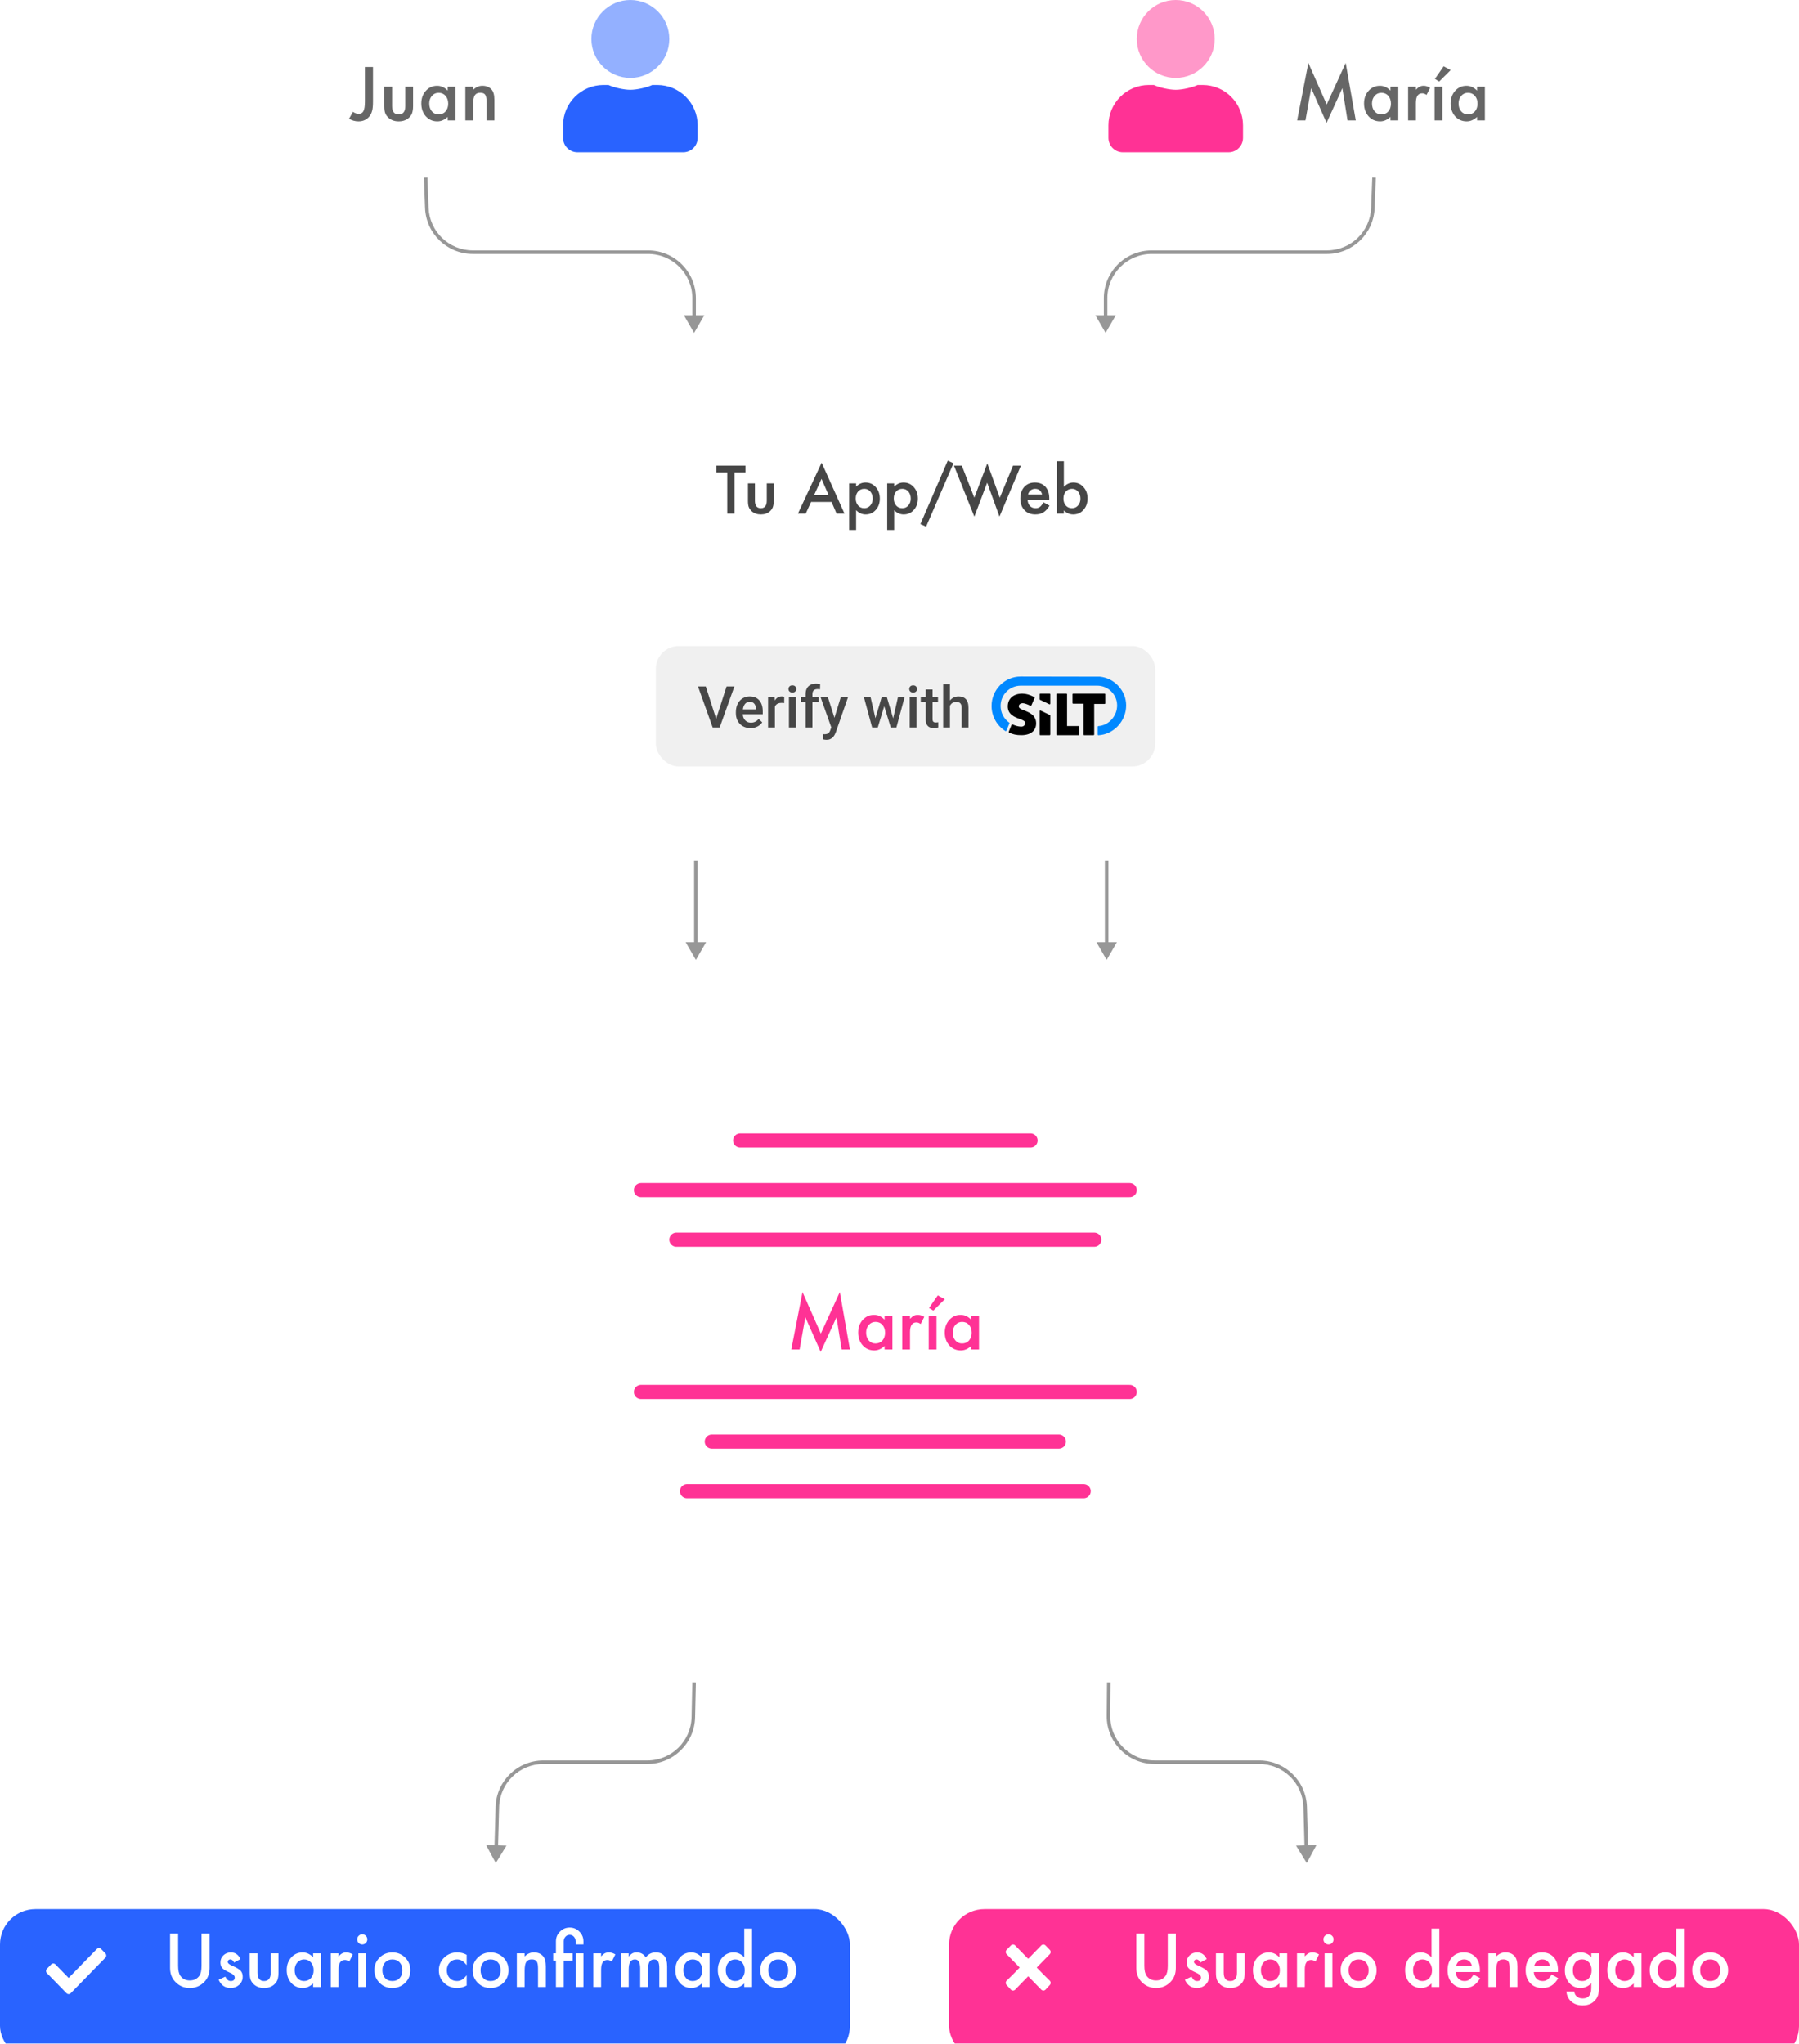 <svg width="508" height="577" viewBox="0 0 508 577" fill="none" xmlns="http://www.w3.org/2000/svg">
<g clip-path="url(#clip0_0_1)">
<g filter="url(#filter0_d_0_1)">
<rect y="534" width="240" height="43" rx="10" fill="#2963FF"/>
</g>
<path d="M50.297 545.922V555.004C50.297 556.299 50.508 557.247 50.932 557.846C51.563 558.712 52.452 559.145 53.598 559.145C54.75 559.145 55.642 558.712 56.273 557.846C56.697 557.266 56.908 556.319 56.908 555.004V545.922H59.184V555.629C59.184 557.217 58.689 558.526 57.699 559.555C56.586 560.701 55.219 561.273 53.598 561.273C51.977 561.273 50.613 560.701 49.506 559.555C48.516 558.526 48.022 557.217 48.022 555.629V545.922H50.297ZM67.914 553.109L66.098 554.076C65.811 553.49 65.456 553.197 65.033 553.197C64.831 553.197 64.659 553.266 64.516 553.402C64.372 553.533 64.301 553.702 64.301 553.91C64.301 554.275 64.724 554.636 65.57 554.994C66.736 555.495 67.52 555.958 67.924 556.381C68.328 556.804 68.529 557.374 68.529 558.09C68.529 559.008 68.191 559.776 67.514 560.395C66.856 560.98 66.062 561.273 65.131 561.273C63.536 561.273 62.406 560.495 61.742 558.939L63.617 558.07C63.878 558.526 64.076 558.816 64.213 558.939C64.48 559.187 64.799 559.311 65.17 559.311C65.912 559.311 66.283 558.972 66.283 558.295C66.283 557.904 65.997 557.54 65.424 557.201C65.203 557.09 64.981 556.983 64.76 556.879C64.538 556.775 64.314 556.667 64.086 556.557C63.448 556.244 62.999 555.932 62.738 555.619C62.406 555.222 62.24 554.711 62.24 554.086C62.24 553.259 62.523 552.576 63.09 552.035C63.669 551.495 64.372 551.225 65.199 551.225C66.417 551.225 67.322 551.853 67.914 553.109ZM72.709 551.488V556.947C72.709 558.523 73.331 559.311 74.574 559.311C75.818 559.311 76.439 558.523 76.439 556.947V551.488H78.637V556.996C78.637 557.758 78.542 558.415 78.353 558.969C78.171 559.464 77.856 559.91 77.406 560.307C76.664 560.951 75.72 561.273 74.574 561.273C73.435 561.273 72.494 560.951 71.752 560.307C71.296 559.91 70.974 559.464 70.785 558.969C70.603 558.526 70.512 557.868 70.512 556.996V551.488H72.709ZM88.422 551.488H90.629V561H88.422V560.004C87.517 560.85 86.544 561.273 85.502 561.273C84.187 561.273 83.1 560.798 82.24 559.848C81.387 558.878 80.961 557.667 80.961 556.215C80.961 554.789 81.387 553.601 82.24 552.65C83.093 551.7 84.161 551.225 85.443 551.225C86.55 551.225 87.543 551.68 88.422 552.592V551.488ZM83.207 556.215C83.207 557.126 83.451 557.868 83.939 558.441C84.441 559.021 85.072 559.311 85.834 559.311C86.648 559.311 87.305 559.031 87.807 558.471C88.308 557.891 88.559 557.156 88.559 556.264C88.559 555.372 88.308 554.636 87.807 554.057C87.305 553.49 86.654 553.207 85.853 553.207C85.098 553.207 84.467 553.493 83.959 554.066C83.458 554.646 83.207 555.362 83.207 556.215ZM93.402 551.488H95.6V552.338C96.003 551.915 96.361 551.625 96.674 551.469C96.993 551.306 97.37 551.225 97.807 551.225C98.386 551.225 98.992 551.413 99.623 551.791L98.617 553.803C98.201 553.503 97.794 553.354 97.397 553.354C96.199 553.354 95.6 554.258 95.6 556.068V561H93.402V551.488ZM103.393 551.488V561H101.195V551.488H103.393ZM100.863 547.533C100.863 547.149 101.003 546.817 101.283 546.537C101.563 546.257 101.898 546.117 102.289 546.117C102.686 546.117 103.025 546.257 103.305 546.537C103.585 546.811 103.725 547.146 103.725 547.543C103.725 547.94 103.585 548.279 103.305 548.559C103.031 548.839 102.696 548.979 102.299 548.979C101.902 548.979 101.563 548.839 101.283 548.559C101.003 548.279 100.863 547.937 100.863 547.533ZM105.727 556.176C105.727 554.802 106.218 553.633 107.201 552.67C108.184 551.706 109.382 551.225 110.795 551.225C112.214 551.225 113.419 551.71 114.408 552.68C115.385 553.65 115.873 554.841 115.873 556.254C115.873 557.68 115.382 558.874 114.398 559.838C113.409 560.795 112.195 561.273 110.756 561.273C109.33 561.273 108.135 560.785 107.172 559.809C106.208 558.845 105.727 557.634 105.727 556.176ZM107.973 556.215C107.973 557.165 108.227 557.917 108.734 558.471C109.255 559.031 109.942 559.311 110.795 559.311C111.654 559.311 112.341 559.034 112.855 558.48C113.37 557.927 113.627 557.188 113.627 556.264C113.627 555.339 113.37 554.6 112.855 554.047C112.335 553.487 111.648 553.207 110.795 553.207C109.955 553.207 109.275 553.487 108.754 554.047C108.233 554.607 107.973 555.329 107.973 556.215ZM131.781 551.898V554.818C131.28 554.206 130.831 553.786 130.434 553.559C130.043 553.324 129.584 553.207 129.057 553.207C128.23 553.207 127.543 553.497 126.996 554.076C126.449 554.656 126.176 555.382 126.176 556.254C126.176 557.146 126.439 557.878 126.967 558.451C127.501 559.024 128.181 559.311 129.008 559.311C129.535 559.311 130.001 559.197 130.404 558.969C130.795 558.747 131.254 558.318 131.781 557.68V560.58C130.889 561.042 129.997 561.273 129.105 561.273C127.634 561.273 126.404 560.798 125.414 559.848C124.424 558.891 123.93 557.702 123.93 556.283C123.93 554.864 124.431 553.666 125.434 552.689C126.436 551.713 127.667 551.225 129.125 551.225C130.062 551.225 130.948 551.449 131.781 551.898ZM133.461 556.176C133.461 554.802 133.952 553.633 134.936 552.67C135.919 551.706 137.117 551.225 138.529 551.225C139.949 551.225 141.153 551.71 142.143 552.68C143.119 553.65 143.607 554.841 143.607 556.254C143.607 557.68 143.116 558.874 142.133 559.838C141.143 560.795 139.929 561.273 138.49 561.273C137.064 561.273 135.87 560.785 134.906 559.809C133.943 558.845 133.461 557.634 133.461 556.176ZM135.707 556.215C135.707 557.165 135.961 557.917 136.469 558.471C136.99 559.031 137.676 559.311 138.529 559.311C139.389 559.311 140.076 559.034 140.59 558.48C141.104 557.927 141.361 557.188 141.361 556.264C141.361 555.339 141.104 554.6 140.59 554.047C140.069 553.487 139.382 553.207 138.529 553.207C137.689 553.207 137.009 553.487 136.488 554.047C135.967 554.607 135.707 555.329 135.707 556.215ZM145.941 551.488H148.148V552.367C148.917 551.605 149.783 551.225 150.746 551.225C151.853 551.225 152.715 551.573 153.334 552.27C153.868 552.862 154.135 553.829 154.135 555.17V561H151.928V555.688C151.928 554.75 151.798 554.102 151.537 553.744C151.283 553.38 150.821 553.197 150.15 553.197C149.421 553.197 148.904 553.438 148.598 553.92C148.298 554.395 148.148 555.225 148.148 556.41V561H145.941V551.488ZM164.75 548.979H162.553V548.09C162.553 547.608 162.396 547.185 162.084 546.82C161.752 546.449 161.345 546.264 160.863 546.264C160.388 546.264 159.988 546.446 159.662 546.811C159.343 547.169 159.184 547.595 159.184 548.09V551.488H161.703V553.539H159.184V561H156.986V553.539H156.205V551.488H156.986V548.09C156.986 547.022 157.364 546.111 158.119 545.355C158.881 544.594 159.799 544.213 160.873 544.213C161.941 544.213 162.852 544.594 163.607 545.355C164.369 546.111 164.75 547.022 164.75 548.09V548.979ZM164.75 561H162.553V551.488H164.75V561ZM167.543 551.488H169.74V552.338C170.144 551.915 170.502 551.625 170.814 551.469C171.133 551.306 171.511 551.225 171.947 551.225C172.527 551.225 173.132 551.413 173.764 551.791L172.758 553.803C172.341 553.503 171.934 553.354 171.537 553.354C170.339 553.354 169.74 554.258 169.74 556.068V561H167.543V551.488ZM175.336 551.488H177.533V552.367C177.956 551.924 178.318 551.625 178.617 551.469C178.936 551.306 179.337 551.225 179.818 551.225C180.893 551.225 181.742 551.693 182.367 552.631C183.057 551.693 183.992 551.225 185.17 551.225C187.312 551.225 188.383 552.523 188.383 555.121V561H186.176V555.717C186.176 554.805 186.065 554.161 185.844 553.783C185.616 553.399 185.242 553.207 184.721 553.207C184.115 553.207 183.673 553.435 183.393 553.891C183.119 554.346 182.982 555.079 182.982 556.088V561H180.775V555.746C180.775 554.053 180.287 553.207 179.311 553.207C178.692 553.207 178.24 553.438 177.953 553.9C177.673 554.363 177.533 555.092 177.533 556.088V561H175.336V551.488ZM198.168 551.488H200.375V561H198.168V560.004C197.263 560.85 196.29 561.273 195.248 561.273C193.933 561.273 192.846 560.798 191.986 559.848C191.133 558.878 190.707 557.667 190.707 556.215C190.707 554.789 191.133 553.601 191.986 552.65C192.839 551.7 193.907 551.225 195.189 551.225C196.296 551.225 197.289 551.68 198.168 552.592V551.488ZM192.953 556.215C192.953 557.126 193.197 557.868 193.686 558.441C194.187 559.021 194.818 559.311 195.58 559.311C196.394 559.311 197.051 559.031 197.553 558.471C198.054 557.891 198.305 557.156 198.305 556.264C198.305 555.372 198.054 554.636 197.553 554.057C197.051 553.49 196.4 553.207 195.6 553.207C194.844 553.207 194.213 553.493 193.705 554.066C193.204 554.646 192.953 555.362 192.953 556.215ZM210.16 544.506H212.367V561H210.16V560.004C209.294 560.85 208.314 561.273 207.221 561.273C205.919 561.273 204.838 560.798 203.979 559.848C203.126 558.878 202.699 557.667 202.699 556.215C202.699 554.796 203.126 553.611 203.979 552.66C204.825 551.703 205.889 551.225 207.172 551.225C208.285 551.225 209.281 551.68 210.16 552.592V544.506ZM204.945 556.215C204.945 557.126 205.189 557.868 205.678 558.441C206.179 559.021 206.811 559.311 207.572 559.311C208.386 559.311 209.044 559.031 209.545 558.471C210.046 557.891 210.297 557.156 210.297 556.264C210.297 555.372 210.046 554.636 209.545 554.057C209.044 553.49 208.393 553.207 207.592 553.207C206.837 553.207 206.205 553.493 205.697 554.066C205.196 554.646 204.945 555.362 204.945 556.215ZM214.691 556.176C214.691 554.802 215.183 553.633 216.166 552.67C217.149 551.706 218.347 551.225 219.76 551.225C221.179 551.225 222.383 551.71 223.373 552.68C224.35 553.65 224.838 554.841 224.838 556.254C224.838 557.68 224.346 558.874 223.363 559.838C222.374 560.795 221.16 561.273 219.721 561.273C218.295 561.273 217.1 560.785 216.137 559.809C215.173 558.845 214.691 557.634 214.691 556.176ZM216.938 556.215C216.938 557.165 217.191 557.917 217.699 558.471C218.22 559.031 218.907 559.311 219.76 559.311C220.619 559.311 221.306 559.034 221.82 558.48C222.335 557.927 222.592 557.188 222.592 556.264C222.592 555.339 222.335 554.6 221.82 554.047C221.299 553.487 220.613 553.207 219.76 553.207C218.92 553.207 218.24 553.487 217.719 554.047C217.198 554.607 216.938 555.329 216.938 556.215Z" fill="white"/>
<path fill-rule="evenodd" clip-rule="evenodd" d="M13.249 557.079C12.917 556.739 12.917 556.187 13.249 555.846L14.451 554.614C14.783 554.273 15.321 554.273 15.653 554.614L19.375 558.43L27.347 550.255C27.679 549.915 28.217 549.915 28.549 550.255L29.751 551.488C30.083 551.828 30.083 552.38 29.751 552.721L19.976 562.745C19.644 563.085 19.106 563.085 18.774 562.745L13.249 557.079Z" fill="white"/>
</g>
<g clip-path="url(#clip1_0_1)">
<g filter="url(#filter1_d_0_1)">
<rect x="268" y="534" width="240" height="43" rx="10" fill="#FF3295"/>
</g>
<path d="M323.141 545.922V555.004C323.141 556.299 323.352 557.247 323.775 557.846C324.407 558.712 325.296 559.145 326.441 559.145C327.594 559.145 328.486 558.712 329.117 557.846C329.54 557.266 329.752 556.319 329.752 555.004V545.922H332.027V555.629C332.027 557.217 331.533 558.526 330.543 559.555C329.43 560.701 328.062 561.273 326.441 561.273C324.82 561.273 323.456 560.701 322.35 559.555C321.36 558.526 320.865 557.217 320.865 555.629V545.922H323.141ZM340.758 553.109L338.941 554.076C338.655 553.49 338.3 553.197 337.877 553.197C337.675 553.197 337.503 553.266 337.359 553.402C337.216 553.533 337.145 553.702 337.145 553.91C337.145 554.275 337.568 554.636 338.414 554.994C339.579 555.495 340.364 555.958 340.768 556.381C341.171 556.804 341.373 557.374 341.373 558.09C341.373 559.008 341.035 559.776 340.357 560.395C339.7 560.98 338.906 561.273 337.975 561.273C336.38 561.273 335.25 560.495 334.586 558.939L336.461 558.07C336.721 558.526 336.92 558.816 337.057 558.939C337.324 559.187 337.643 559.311 338.014 559.311C338.756 559.311 339.127 558.972 339.127 558.295C339.127 557.904 338.84 557.54 338.268 557.201C338.046 557.09 337.825 556.983 337.604 556.879C337.382 556.775 337.158 556.667 336.93 556.557C336.292 556.244 335.842 555.932 335.582 555.619C335.25 555.222 335.084 554.711 335.084 554.086C335.084 553.259 335.367 552.576 335.934 552.035C336.513 551.495 337.216 551.225 338.043 551.225C339.26 551.225 340.165 551.853 340.758 553.109ZM345.553 551.488V556.947C345.553 558.523 346.174 559.311 347.418 559.311C348.661 559.311 349.283 558.523 349.283 556.947V551.488H351.48V556.996C351.48 557.758 351.386 558.415 351.197 558.969C351.015 559.464 350.699 559.91 350.25 560.307C349.508 560.951 348.564 561.273 347.418 561.273C346.279 561.273 345.338 560.951 344.596 560.307C344.14 559.91 343.818 559.464 343.629 558.969C343.447 558.526 343.355 557.868 343.355 556.996V551.488H345.553ZM361.266 551.488H363.473V561H361.266V560.004C360.361 560.85 359.387 561.273 358.346 561.273C357.031 561.273 355.943 560.798 355.084 559.848C354.231 558.878 353.805 557.667 353.805 556.215C353.805 554.789 354.231 553.601 355.084 552.65C355.937 551.7 357.005 551.225 358.287 551.225C359.394 551.225 360.387 551.68 361.266 552.592V551.488ZM356.051 556.215C356.051 557.126 356.295 557.868 356.783 558.441C357.285 559.021 357.916 559.311 358.678 559.311C359.492 559.311 360.149 559.031 360.65 558.471C361.152 557.891 361.402 557.156 361.402 556.264C361.402 555.372 361.152 554.636 360.65 554.057C360.149 553.49 359.498 553.207 358.697 553.207C357.942 553.207 357.311 553.493 356.803 554.066C356.301 554.646 356.051 555.362 356.051 556.215ZM366.246 551.488H368.443V552.338C368.847 551.915 369.205 551.625 369.518 551.469C369.837 551.306 370.214 551.225 370.65 551.225C371.23 551.225 371.835 551.413 372.467 551.791L371.461 553.803C371.044 553.503 370.637 553.354 370.24 553.354C369.042 553.354 368.443 554.258 368.443 556.068V561H366.246V551.488ZM376.236 551.488V561H374.039V551.488H376.236ZM373.707 547.533C373.707 547.149 373.847 546.817 374.127 546.537C374.407 546.257 374.742 546.117 375.133 546.117C375.53 546.117 375.868 546.257 376.148 546.537C376.428 546.811 376.568 547.146 376.568 547.543C376.568 547.94 376.428 548.279 376.148 548.559C375.875 548.839 375.54 548.979 375.143 548.979C374.745 548.979 374.407 548.839 374.127 548.559C373.847 548.279 373.707 547.937 373.707 547.533ZM378.57 556.176C378.57 554.802 379.062 553.633 380.045 552.67C381.028 551.706 382.226 551.225 383.639 551.225C385.058 551.225 386.262 551.71 387.252 552.68C388.229 553.65 388.717 554.841 388.717 556.254C388.717 557.68 388.225 558.874 387.242 559.838C386.253 560.795 385.038 561.273 383.6 561.273C382.174 561.273 380.979 560.785 380.016 559.809C379.052 558.845 378.57 557.634 378.57 556.176ZM380.816 556.215C380.816 557.165 381.07 557.917 381.578 558.471C382.099 559.031 382.786 559.311 383.639 559.311C384.498 559.311 385.185 559.034 385.699 558.48C386.214 557.927 386.471 557.188 386.471 556.264C386.471 555.339 386.214 554.6 385.699 554.047C385.178 553.487 384.492 553.207 383.639 553.207C382.799 553.207 382.118 553.487 381.598 554.047C381.077 554.607 380.816 555.329 380.816 556.215ZM404.234 544.506H406.441V561H404.234V560.004C403.368 560.85 402.389 561.273 401.295 561.273C399.993 561.273 398.912 560.798 398.053 559.848C397.2 558.878 396.773 557.667 396.773 556.215C396.773 554.796 397.2 553.611 398.053 552.66C398.899 551.703 399.964 551.225 401.246 551.225C402.359 551.225 403.355 551.68 404.234 552.592V544.506ZM399.02 556.215C399.02 557.126 399.264 557.868 399.752 558.441C400.253 559.021 400.885 559.311 401.646 559.311C402.46 559.311 403.118 559.031 403.619 558.471C404.12 557.891 404.371 557.156 404.371 556.264C404.371 555.372 404.12 554.636 403.619 554.057C403.118 553.49 402.467 553.207 401.666 553.207C400.911 553.207 400.279 553.493 399.771 554.066C399.27 554.646 399.02 555.362 399.02 556.215ZM417.877 556.762H411.061C411.119 557.543 411.373 558.165 411.822 558.627C412.271 559.083 412.848 559.311 413.551 559.311C414.098 559.311 414.55 559.18 414.908 558.92C415.26 558.66 415.66 558.178 416.109 557.475L417.965 558.51C417.678 558.998 417.376 559.418 417.057 559.77C416.738 560.115 416.396 560.401 416.031 560.629C415.667 560.85 415.273 561.013 414.85 561.117C414.426 561.221 413.967 561.273 413.473 561.273C412.053 561.273 410.914 560.818 410.055 559.906C409.195 558.988 408.766 557.771 408.766 556.254C408.766 554.75 409.182 553.533 410.016 552.602C410.855 551.684 411.969 551.225 413.355 551.225C414.755 551.225 415.862 551.671 416.676 552.562C417.483 553.448 417.887 554.675 417.887 556.244L417.877 556.762ZM415.621 554.965C415.315 553.793 414.576 553.207 413.404 553.207C413.137 553.207 412.887 553.249 412.652 553.334C412.418 553.412 412.203 553.529 412.008 553.686C411.819 553.835 411.656 554.018 411.52 554.232C411.383 554.447 411.279 554.691 411.207 554.965H415.621ZM420.289 551.488H422.496V552.367C423.264 551.605 424.13 551.225 425.094 551.225C426.201 551.225 427.063 551.573 427.682 552.27C428.215 552.862 428.482 553.829 428.482 555.17V561H426.275V555.688C426.275 554.75 426.145 554.102 425.885 553.744C425.631 553.38 425.169 553.197 424.498 553.197C423.769 553.197 423.251 553.438 422.945 553.92C422.646 554.395 422.496 555.225 422.496 556.41V561H420.289V551.488ZM439.928 556.762H433.111C433.17 557.543 433.424 558.165 433.873 558.627C434.322 559.083 434.898 559.311 435.602 559.311C436.148 559.311 436.601 559.18 436.959 558.92C437.311 558.66 437.711 558.178 438.16 557.475L440.016 558.51C439.729 558.998 439.426 559.418 439.107 559.77C438.788 560.115 438.447 560.401 438.082 560.629C437.717 560.85 437.324 561.013 436.9 561.117C436.477 561.221 436.018 561.273 435.523 561.273C434.104 561.273 432.965 560.818 432.105 559.906C431.246 558.988 430.816 557.771 430.816 556.254C430.816 554.75 431.233 553.533 432.066 552.602C432.906 551.684 434.02 551.225 435.406 551.225C436.806 551.225 437.913 551.671 438.727 552.562C439.534 553.448 439.938 554.675 439.938 556.244L439.928 556.762ZM437.672 554.965C437.366 553.793 436.627 553.207 435.455 553.207C435.188 553.207 434.938 553.249 434.703 553.334C434.469 553.412 434.254 553.529 434.059 553.686C433.87 553.835 433.707 554.018 433.57 554.232C433.434 554.447 433.329 554.691 433.258 554.965H437.672ZM451.539 560.775C451.539 561.225 451.523 561.618 451.49 561.957C451.464 562.302 451.425 562.605 451.373 562.865C451.217 563.581 450.911 564.197 450.455 564.711C449.596 565.701 448.414 566.195 446.91 566.195C445.641 566.195 444.596 565.854 443.775 565.17C442.929 564.467 442.441 563.493 442.311 562.25H444.518C444.602 562.719 444.742 563.08 444.938 563.334C445.393 563.926 446.057 564.223 446.93 564.223C448.538 564.223 449.342 563.236 449.342 561.264V559.936C448.469 560.827 447.464 561.273 446.324 561.273C445.029 561.273 443.967 560.805 443.141 559.867C442.307 558.917 441.891 557.729 441.891 556.303C441.891 554.916 442.278 553.738 443.053 552.768C443.886 551.739 444.986 551.225 446.354 551.225C447.551 551.225 448.548 551.671 449.342 552.562V551.488H451.539V560.775ZM449.43 556.264C449.43 555.339 449.182 554.6 448.688 554.047C448.186 553.48 447.545 553.197 446.764 553.197C445.93 553.197 445.273 553.507 444.791 554.125C444.355 554.678 444.137 555.395 444.137 556.273C444.137 557.139 444.355 557.849 444.791 558.402C445.266 559.008 445.924 559.311 446.764 559.311C447.604 559.311 448.268 559.005 448.756 558.393C449.205 557.839 449.43 557.13 449.43 556.264ZM461.324 551.488H463.531V561H461.324V560.004C460.419 560.85 459.446 561.273 458.404 561.273C457.089 561.273 456.002 560.798 455.143 559.848C454.29 558.878 453.863 557.667 453.863 556.215C453.863 554.789 454.29 553.601 455.143 552.65C455.995 551.7 457.063 551.225 458.346 551.225C459.452 551.225 460.445 551.68 461.324 552.592V551.488ZM456.109 556.215C456.109 557.126 456.354 557.868 456.842 558.441C457.343 559.021 457.975 559.311 458.736 559.311C459.55 559.311 460.208 559.031 460.709 558.471C461.21 557.891 461.461 557.156 461.461 556.264C461.461 555.372 461.21 554.636 460.709 554.057C460.208 553.49 459.557 553.207 458.756 553.207C458.001 553.207 457.369 553.493 456.861 554.066C456.36 554.646 456.109 555.362 456.109 556.215ZM473.316 544.506H475.523V561H473.316V560.004C472.451 560.85 471.471 561.273 470.377 561.273C469.075 561.273 467.994 560.798 467.135 559.848C466.282 558.878 465.855 557.667 465.855 556.215C465.855 554.796 466.282 553.611 467.135 552.66C467.981 551.703 469.046 551.225 470.328 551.225C471.441 551.225 472.438 551.68 473.316 552.592V544.506ZM468.102 556.215C468.102 557.126 468.346 557.868 468.834 558.441C469.335 559.021 469.967 559.311 470.729 559.311C471.542 559.311 472.2 559.031 472.701 558.471C473.202 557.891 473.453 557.156 473.453 556.264C473.453 555.372 473.202 554.636 472.701 554.057C472.2 553.49 471.549 553.207 470.748 553.207C469.993 553.207 469.361 553.493 468.854 554.066C468.352 554.646 468.102 555.362 468.102 556.215ZM477.848 556.176C477.848 554.802 478.339 553.633 479.322 552.67C480.305 551.706 481.503 551.225 482.916 551.225C484.335 551.225 485.54 551.71 486.529 552.68C487.506 553.65 487.994 554.841 487.994 556.254C487.994 557.68 487.503 558.874 486.52 559.838C485.53 560.795 484.316 561.273 482.877 561.273C481.451 561.273 480.257 560.785 479.293 559.809C478.329 558.845 477.848 557.634 477.848 556.176ZM480.094 556.215C480.094 557.165 480.348 557.917 480.855 558.471C481.376 559.031 482.063 559.311 482.916 559.311C483.775 559.311 484.462 559.034 484.977 558.48C485.491 557.927 485.748 557.188 485.748 556.264C485.748 555.339 485.491 554.6 484.977 554.047C484.456 553.487 483.769 553.207 482.916 553.207C482.076 553.207 481.396 553.487 480.875 554.047C480.354 554.607 480.094 555.329 480.094 556.215Z" fill="white"/>
<path fill-rule="evenodd" clip-rule="evenodd" d="M284.249 560.442C283.917 560.102 283.917 559.55 284.249 559.209L286.052 557.43L294.024 549.255C294.356 548.915 294.894 548.915 295.226 549.255L296.428 550.488C296.76 550.828 296.76 551.38 296.428 551.721L286.653 561.745C286.321 562.085 285.783 562.085 285.451 561.745L284.249 560.442Z" fill="white"/>
<path fill-rule="evenodd" clip-rule="evenodd" d="M296.428 560.442C296.76 560.102 296.76 559.55 296.428 559.209L294.625 557.43L286.653 549.255C286.321 548.915 285.783 548.915 285.451 549.255L284.249 550.488C283.917 550.828 283.917 551.38 284.249 551.721L294.024 561.745C294.356 562.085 294.894 562.085 295.226 561.745L296.428 560.442Z" fill="white"/>
</g>
<g filter="url(#filter2_d_0_1)">
<rect x="120" y="281" width="259" height="184" rx="10" fill="white"/>
</g>
<path d="M223.438 381L226.611 364.789L231.787 376.508L237.148 364.789L240 381H237.666L236.211 371.898L231.748 381.693L227.412 371.889L225.791 381H223.438ZM249.795 371.488H252.002V381H249.795V380.004C248.89 380.85 247.917 381.273 246.875 381.273C245.56 381.273 244.473 380.798 243.613 379.848C242.76 378.878 242.334 377.667 242.334 376.215C242.334 374.789 242.76 373.601 243.613 372.65C244.466 371.7 245.534 371.225 246.816 371.225C247.923 371.225 248.916 371.68 249.795 372.592V371.488ZM244.58 376.215C244.58 377.126 244.824 377.868 245.312 378.441C245.814 379.021 246.445 379.311 247.207 379.311C248.021 379.311 248.678 379.031 249.18 378.471C249.681 377.891 249.932 377.156 249.932 376.264C249.932 375.372 249.681 374.636 249.18 374.057C248.678 373.49 248.027 373.207 247.227 373.207C246.471 373.207 245.84 373.493 245.332 374.066C244.831 374.646 244.58 375.362 244.58 376.215ZM254.775 371.488H256.973V372.338C257.376 371.915 257.734 371.625 258.047 371.469C258.366 371.306 258.743 371.225 259.18 371.225C259.759 371.225 260.365 371.413 260.996 371.791L259.99 373.803C259.574 373.503 259.167 373.354 258.77 373.354C257.572 373.354 256.973 374.258 256.973 376.068V381H254.775V371.488ZM264.453 371.488V381H262.256V371.488H264.453ZM266.797 366.801L263.555 370.023L262.344 369.281L264.814 365.727L266.797 366.801ZM274.248 371.488H276.455V381H274.248V380.004C273.343 380.85 272.37 381.273 271.328 381.273C270.013 381.273 268.926 380.798 268.066 379.848C267.214 378.878 266.787 377.667 266.787 376.215C266.787 374.789 267.214 373.601 268.066 372.65C268.919 371.7 269.987 371.225 271.27 371.225C272.376 371.225 273.369 371.68 274.248 372.592V371.488ZM269.033 376.215C269.033 377.126 269.277 377.868 269.766 378.441C270.267 379.021 270.898 379.311 271.66 379.311C272.474 379.311 273.132 379.031 273.633 378.471C274.134 377.891 274.385 377.156 274.385 376.264C274.385 375.372 274.134 374.636 273.633 374.057C273.132 373.49 272.48 373.207 271.68 373.207C270.924 373.207 270.293 373.493 269.785 374.066C269.284 374.646 269.033 375.362 269.033 376.215Z" fill="#FF3295"/>
<line x1="191" y1="350" x2="309" y2="350" stroke="#FF3295" stroke-width="4" stroke-linecap="round"/>
<line x1="181" y1="336" x2="319" y2="336" stroke="#FF3295" stroke-width="4" stroke-linecap="round"/>
<line x1="209" y1="322" x2="291" y2="322" stroke="#FF3295" stroke-width="4" stroke-linecap="round"/>
<line x1="194" y1="421" x2="306" y2="421" stroke="#FF3295" stroke-width="4" stroke-linecap="round"/>
<line x1="201" y1="407" x2="299" y2="407" stroke="#FF3295" stroke-width="4" stroke-linecap="round"/>
<line x1="181" y1="393" x2="319" y2="393" stroke="#FF3295" stroke-width="4" stroke-linecap="round"/>
<path d="M185.6 24C191.892 24.001 196.999 29.108 197 35.4V38.929C197 41.176 195.176 43 192.929 43H163.071C160.824 43 159 41.176 159 38.929V35.4C159.001 29.108 164.108 24.001 170.4 24H171.817C173.441 24.749 176.211 25.357 178 25.357C179.789 25.357 182.559 24.749 184.183 24H185.6Z" fill="#2963FF"/>
<path d="M178 22C171.928 22 167 17.072 167 11C167 4.928 171.928 0 178 0C184.072 0 189 4.928 189 11C189 17.072 184.072 22 178 22Z" fill="#2963FF" fill-opacity="0.5"/>
<path d="M339.6 24C345.892 24.001 350.999 29.108 351 35.4V38.929C351 41.176 349.176 43 346.929 43H317.071C314.824 43 313 41.176 313 38.929V35.4C313.001 29.108 318.108 24.001 324.4 24H325.817C327.441 24.749 330.211 25.357 332 25.357C333.789 25.357 336.559 24.749 338.183 24H339.6Z" fill="#FF3295"/>
<path d="M332 22C325.928 22 321 17.072 321 11C321 4.928 325.928 0 332 0C338.072 0 343 4.928 343 11C343 17.072 338.072 22 332 22Z" fill="#FF3295" fill-opacity="0.5"/>
<path d="M105.326 18.922V28.678C105.326 29.843 105.245 30.712 105.082 31.285C104.919 31.936 104.643 32.486 104.252 32.935C103.49 33.828 102.481 34.273 101.225 34.273C100.274 34.273 99.385 34.026 98.559 33.531L99.672 31.588C100.225 31.959 100.743 32.145 101.225 32.145C101.902 32.145 102.37 31.887 102.631 31.373C102.904 30.859 103.041 29.96 103.041 28.678V18.922H105.326ZM110.717 24.488V29.947C110.717 31.523 111.339 32.31 112.582 32.31C113.826 32.31 114.447 31.523 114.447 29.947V24.488H116.645V29.996C116.645 30.758 116.55 31.415 116.361 31.969C116.179 32.464 115.863 32.91 115.414 33.307C114.672 33.951 113.728 34.273 112.582 34.273C111.443 34.273 110.502 33.951 109.76 33.307C109.304 32.91 108.982 32.464 108.793 31.969C108.611 31.526 108.52 30.869 108.52 29.996V24.488H110.717ZM126.43 24.488H128.637V34H126.43V33.004C125.525 33.85 124.551 34.273 123.51 34.273C122.195 34.273 121.107 33.798 120.248 32.848C119.395 31.878 118.969 30.667 118.969 29.215C118.969 27.789 119.395 26.601 120.248 25.65C121.101 24.7 122.169 24.225 123.451 24.225C124.558 24.225 125.551 24.68 126.43 25.592V24.488ZM121.215 29.215C121.215 30.126 121.459 30.869 121.947 31.441C122.449 32.021 123.08 32.31 123.842 32.31C124.656 32.31 125.313 32.031 125.814 31.471C126.316 30.891 126.566 30.156 126.566 29.264C126.566 28.372 126.316 27.636 125.814 27.057C125.313 26.49 124.662 26.207 123.861 26.207C123.106 26.207 122.475 26.494 121.967 27.066C121.465 27.646 121.215 28.362 121.215 29.215ZM131.41 24.488H133.617V25.367C134.385 24.605 135.251 24.225 136.215 24.225C137.322 24.225 138.184 24.573 138.803 25.27C139.337 25.862 139.604 26.829 139.604 28.17V34H137.396V28.688C137.396 27.75 137.266 27.102 137.006 26.744C136.752 26.38 136.29 26.197 135.619 26.197C134.89 26.197 134.372 26.438 134.066 26.92C133.767 27.395 133.617 28.225 133.617 29.41V34H131.41V24.488Z" fill="#666666"/>
<path d="M366.279 34L369.453 17.789L374.629 29.508L379.99 17.789L382.842 34H380.508L379.053 24.898L374.59 34.693L370.254 24.889L368.633 34H366.279ZM392.637 24.488H394.844V34H392.637V33.004C391.732 33.85 390.758 34.273 389.717 34.273C388.402 34.273 387.314 33.798 386.455 32.848C385.602 31.878 385.176 30.667 385.176 29.215C385.176 27.789 385.602 26.601 386.455 25.65C387.308 24.7 388.376 24.225 389.658 24.225C390.765 24.225 391.758 24.68 392.637 25.592V24.488ZM387.422 29.215C387.422 30.126 387.666 30.869 388.154 31.441C388.656 32.021 389.287 32.31 390.049 32.31C390.863 32.31 391.52 32.031 392.021 31.471C392.523 30.891 392.773 30.156 392.773 29.264C392.773 28.372 392.523 27.636 392.021 27.057C391.52 26.49 390.869 26.207 390.068 26.207C389.313 26.207 388.682 26.494 388.174 27.066C387.673 27.646 387.422 28.362 387.422 29.215ZM397.617 24.488H399.814V25.338C400.218 24.915 400.576 24.625 400.889 24.469C401.208 24.306 401.585 24.225 402.021 24.225C402.601 24.225 403.206 24.413 403.838 24.791L402.832 26.803C402.415 26.503 402.008 26.354 401.611 26.354C400.413 26.354 399.814 27.259 399.814 29.068V34H397.617V24.488ZM407.295 24.488V34H405.098V24.488H407.295ZM409.639 19.801L406.396 23.023L405.186 22.281L407.656 18.727L409.639 19.801ZM417.09 24.488H419.297V34H417.09V33.004C416.185 33.85 415.212 34.273 414.17 34.273C412.855 34.273 411.768 33.798 410.908 32.848C410.055 31.878 409.629 30.667 409.629 29.215C409.629 27.789 410.055 26.601 410.908 25.65C411.761 24.7 412.829 24.225 414.111 24.225C415.218 24.225 416.211 24.68 417.09 25.592V24.488ZM411.875 29.215C411.875 30.126 412.119 30.869 412.607 31.441C413.109 32.021 413.74 32.31 414.502 32.31C415.316 32.31 415.973 32.031 416.475 31.471C416.976 30.891 417.227 30.156 417.227 29.264C417.227 28.372 416.976 27.636 416.475 27.057C415.973 26.49 415.322 26.207 414.521 26.207C413.766 26.207 413.135 26.494 412.627 27.066C412.126 27.646 411.875 28.362 411.875 29.215Z" fill="#666666"/>
<path d="M196 94L198.887 89H193.113L196 94ZM119.7 50.145L120.025 58.711L121.025 58.673L120.7 50.107L119.7 50.145ZM133.516 71.698H183V70.698H133.516V71.698ZM195.5 84.198V89.5H196.5V84.198H195.5ZM183 71.698C189.904 71.698 195.5 77.295 195.5 84.198H196.5C196.5 76.743 190.456 70.698 183 70.698V71.698ZM120.025 58.711C120.301 65.962 126.259 71.698 133.516 71.698V70.698C126.797 70.698 121.28 65.387 121.025 58.673L120.025 58.711Z" fill="#979797"/>
<path d="M312.2 94L309.313 89H315.087L312.2 94ZM388.5 50.145L388.174 58.711L387.175 58.673L387.5 50.107L388.5 50.145ZM374.684 71.698H325.2V70.698H374.684V71.698ZM312.7 84.198V89.5H311.7V84.198H312.7ZM325.2 71.698C318.296 71.698 312.7 77.295 312.7 84.198H311.7C311.7 76.743 317.744 70.698 325.2 70.698V71.698ZM388.174 58.711C387.899 65.962 381.941 71.698 374.684 71.698V70.698C381.403 70.698 386.92 65.387 387.175 58.673L388.174 58.711Z" fill="#979797"/>
<path d="M140 526L137.254 520.921L143.025 521.083L140 526ZM196.5 475.011L196.283 484.835L195.283 484.813L195.5 474.989L196.5 475.011ZM182.786 498.037H153.437V497.037H182.786V498.037ZM140.942 510.188L140.626 521.516L139.626 521.488L139.943 510.16L140.942 510.188ZM153.437 498.037C146.67 498.037 141.131 503.423 140.942 510.188L139.943 510.16C140.147 502.854 146.128 497.037 153.437 497.037V498.037ZM196.283 484.835C196.121 492.173 190.126 498.037 182.786 498.037V497.037C189.582 497.037 195.133 491.607 195.283 484.813L196.283 484.835Z" fill="#979797"/>
<path d="M369 526L371.744 520.92L365.973 521.084L369 526ZM312.6 474.996L312.516 484.417L313.516 484.426L313.6 475.004L312.6 474.996ZM326.016 498.037H355.558V497.037H326.016V498.037ZM368.053 510.184L368.373 521.516L369.373 521.488L369.052 510.156L368.053 510.184ZM355.558 498.037C362.324 498.037 367.862 503.421 368.053 510.184L369.052 510.156C368.846 502.851 362.865 497.037 355.558 497.037V498.037ZM312.516 484.417C312.449 491.919 318.513 498.037 326.016 498.037V497.037C319.069 497.037 313.454 491.372 313.516 484.426L312.516 484.417Z" fill="#979797"/>
<path d="M312.5 271L315.387 266H309.613L312.5 271ZM312 243V266.5H313V243H312Z" fill="#979797"/>
<path d="M196.5 271L199.387 266H193.613L196.5 271ZM196 243V266.5H197V243H196Z" fill="#979797"/>
<g filter="url(#filter3_d_0_1)">
<rect x="161" y="104" width="189" height="128" rx="10" fill="white"/>
<g clip-path="url(#clip2_0_1)" filter="url(#filter4_d_0_1)">
<rect x="185.2" y="177.4" width="141" height="34" rx="6.44" fill="#F0F0F0"/>
<path d="M202.12 198.28L205.172 188.798H207.379L203.219 200.4H201.729L202.12 198.28ZM199.299 188.798L202.327 198.28L202.741 200.4H201.243L197.099 188.798H199.299ZM211.937 200.559C211.3 200.559 210.723 200.456 210.208 200.249C209.698 200.036 209.262 199.741 208.901 199.364C208.545 198.987 208.272 198.543 208.08 198.033C207.889 197.523 207.793 196.973 207.793 196.384V196.065C207.793 195.39 207.892 194.779 208.088 194.232C208.285 193.685 208.558 193.218 208.909 192.83C209.26 192.437 209.674 192.136 210.152 191.929C210.63 191.722 211.148 191.618 211.706 191.618C212.322 191.618 212.862 191.722 213.324 191.929C213.786 192.136 214.168 192.429 214.471 192.806C214.779 193.178 215.008 193.621 215.157 194.137C215.311 194.652 215.388 195.22 215.388 195.842V196.663H208.726V195.284H213.491V195.133C213.48 194.787 213.411 194.463 213.284 194.16C213.162 193.858 212.973 193.613 212.718 193.427C212.463 193.241 212.123 193.148 211.698 193.148C211.379 193.148 211.095 193.218 210.845 193.356C210.601 193.488 210.397 193.682 210.232 193.937C210.067 194.192 209.94 194.5 209.849 194.862C209.764 195.218 209.722 195.619 209.722 196.065V196.384C209.722 196.761 209.772 197.112 209.873 197.436C209.979 197.754 210.134 198.033 210.335 198.272C210.537 198.511 210.782 198.7 211.069 198.838C211.355 198.971 211.682 199.037 212.049 199.037C212.511 199.037 212.923 198.944 213.284 198.758C213.645 198.573 213.959 198.31 214.224 197.97L215.236 198.95C215.05 199.221 214.809 199.481 214.511 199.731C214.214 199.975 213.85 200.174 213.419 200.328C212.994 200.482 212.5 200.559 211.937 200.559ZM218.814 193.419V200.4H216.894V191.778H218.727L218.814 193.419ZM221.452 191.722L221.436 193.507C221.319 193.486 221.192 193.47 221.053 193.459C220.921 193.449 220.788 193.443 220.655 193.443C220.326 193.443 220.036 193.491 219.786 193.587C219.537 193.677 219.327 193.81 219.157 193.985C218.992 194.155 218.865 194.362 218.774 194.607C218.684 194.851 218.631 195.125 218.615 195.428L218.177 195.459C218.177 194.918 218.23 194.415 218.336 193.953C218.442 193.491 218.602 193.085 218.814 192.734C219.032 192.383 219.303 192.11 219.627 191.913C219.956 191.717 220.336 191.618 220.767 191.618C220.883 191.618 221.008 191.629 221.141 191.65C221.279 191.672 221.383 191.695 221.452 191.722ZM224.711 191.778V200.4H222.783V191.778H224.711ZM222.655 189.515C222.655 189.223 222.751 188.981 222.942 188.79C223.139 188.593 223.409 188.495 223.755 188.495C224.095 188.495 224.363 188.593 224.56 188.79C224.756 188.981 224.854 189.223 224.854 189.515C224.854 189.802 224.756 190.041 224.56 190.232C224.363 190.423 224.095 190.519 223.755 190.519C223.409 190.519 223.139 190.423 222.942 190.232C222.751 190.041 222.655 189.802 222.655 189.515ZM229.413 200.4H227.492V190.949C227.492 190.306 227.612 189.767 227.851 189.331C228.095 188.89 228.443 188.558 228.895 188.335C229.346 188.107 229.88 187.993 230.496 187.993C230.688 187.993 230.876 188.006 231.062 188.033C231.248 188.054 231.429 188.088 231.604 188.136L231.556 189.618C231.45 189.592 231.333 189.573 231.206 189.563C231.083 189.552 230.951 189.547 230.807 189.547C230.515 189.547 230.263 189.602 230.05 189.714C229.843 189.82 229.684 189.977 229.572 190.184C229.466 190.391 229.413 190.646 229.413 190.949V200.4ZM231.19 191.778V193.18H226.169V191.778H231.19ZM235.086 199.46L237.429 191.778H239.485L236.027 201.715C235.947 201.927 235.843 202.158 235.716 202.408C235.588 202.658 235.421 202.894 235.214 203.117C235.012 203.346 234.76 203.529 234.457 203.667C234.154 203.811 233.787 203.882 233.357 203.882C233.187 203.882 233.022 203.866 232.863 203.835C232.709 203.808 232.563 203.779 232.425 203.747L232.417 202.281C232.47 202.286 232.534 202.291 232.608 202.297C232.688 202.302 232.752 202.305 232.799 202.305C233.118 202.305 233.384 202.265 233.596 202.185C233.809 202.111 233.981 201.988 234.114 201.818C234.252 201.648 234.369 201.42 234.465 201.133L235.086 199.46ZM233.764 191.778L235.812 198.233L236.154 200.257L234.823 200.599L231.692 191.778H233.764ZM246.992 198.488L248.984 191.778H250.211L249.876 193.786L247.868 200.4H246.769L246.992 198.488ZM245.82 191.778L247.374 198.519L247.502 200.4H246.274L243.94 191.778H245.82ZM252.076 198.44L253.582 191.778H255.454L253.128 200.4H251.9L252.076 198.44ZM250.418 191.778L252.387 198.408L252.634 200.4H251.534L249.502 193.778L249.167 191.778H250.418ZM258.817 191.778V200.4H256.889V191.778H258.817ZM256.761 189.515C256.761 189.223 256.857 188.981 257.048 188.79C257.245 188.593 257.516 188.495 257.861 188.495C258.201 188.495 258.469 188.593 258.666 188.79C258.862 188.981 258.961 189.223 258.961 189.515C258.961 189.802 258.862 190.041 258.666 190.232C258.469 190.423 258.201 190.519 257.861 190.519C257.516 190.519 257.245 190.423 257.048 190.232C256.857 190.041 256.761 189.802 256.761 189.515ZM264.874 191.778V193.18H260.013V191.778H264.874ZM261.415 189.666H263.336V198.017C263.336 198.283 263.373 198.488 263.447 198.631C263.527 198.769 263.636 198.862 263.774 198.91C263.912 198.958 264.074 198.982 264.26 198.982C264.393 198.982 264.52 198.974 264.642 198.958C264.765 198.942 264.863 198.926 264.937 198.91L264.945 200.376C264.786 200.424 264.6 200.466 264.387 200.504C264.18 200.541 263.941 200.559 263.67 200.559C263.229 200.559 262.839 200.482 262.499 200.328C262.159 200.169 261.893 199.911 261.702 199.555C261.511 199.199 261.415 198.727 261.415 198.137V189.666ZM268.252 188.16V200.4H266.34V188.16H268.252ZM267.918 195.77L267.296 195.762C267.301 195.167 267.384 194.617 267.543 194.113C267.708 193.608 267.936 193.17 268.228 192.798C268.526 192.421 268.882 192.131 269.296 191.929C269.711 191.722 270.17 191.618 270.675 191.618C271.1 191.618 271.482 191.677 271.822 191.794C272.168 191.911 272.465 192.099 272.715 192.36C272.964 192.615 273.153 192.949 273.281 193.364C273.413 193.773 273.48 194.272 273.48 194.862V200.4H271.551V194.846C271.551 194.431 271.49 194.102 271.368 193.858C271.251 193.613 271.079 193.438 270.85 193.332C270.622 193.22 270.343 193.164 270.013 193.164C269.668 193.164 269.363 193.233 269.097 193.372C268.837 193.51 268.619 193.698 268.444 193.937C268.268 194.176 268.135 194.453 268.045 194.766C267.96 195.08 267.918 195.414 267.918 195.77Z" fill="#464646"/>
<path fill-rule="evenodd" clip-rule="evenodd" d="M296.406 190.83H293.74C293.644 190.83 293.567 190.908 293.567 191.005V192.399C293.567 192.473 293.609 192.54 293.674 192.572L296.309 193.841C296.434 193.902 296.58 193.809 296.58 193.669V191.005C296.58 190.908 296.502 190.83 296.406 190.83V190.83Z" fill="black"/>
<path fill-rule="evenodd" clip-rule="evenodd" d="M312.088 191.004C312.087 190.908 312.01 190.83 311.914 190.83H303.026C302.93 190.83 302.853 190.908 302.853 191.005V193.507C302.853 193.603 302.93 193.681 303.026 193.681H305.963V202.398C305.963 202.494 306.041 202.572 306.136 202.572H308.803C308.899 202.572 308.976 202.494 308.976 202.398V193.744L311.916 193.749C312.016 193.749 312.097 193.667 312.096 193.567L312.087 191.004L312.088 191.004Z" fill="black"/>
<path fill-rule="evenodd" clip-rule="evenodd" d="M304.58 199.986H301.314V191.005C301.314 190.908 301.236 190.83 301.141 190.83H298.457C298.361 190.83 298.284 190.908 298.284 191.005V202.398C298.284 202.494 298.361 202.572 298.457 202.572H304.744C304.747 202.57 304.75 202.567 304.753 202.564V200.161C304.753 200.064 304.675 199.986 304.58 199.986H304.58Z" fill="black"/>
<path fill-rule="evenodd" clip-rule="evenodd" d="M296.472 196.883L293.837 195.613C293.712 195.553 293.567 195.645 293.567 195.786V202.398C293.567 202.494 293.644 202.572 293.74 202.572H296.406C296.502 202.572 296.58 202.494 296.58 202.398V197.055C296.58 196.981 296.538 196.914 296.472 196.883V196.883Z" fill="black"/>
<path fill-rule="evenodd" clip-rule="evenodd" d="M289.182 195.567C288.315 195.227 287.688 194.982 287.688 194.442C287.688 193.902 288.152 193.539 288.843 193.539L288.866 193.54C289.42 193.587 290.045 193.825 291.001 194.271C291.089 194.312 291.194 194.272 291.233 194.182L292.157 192.034C292.194 191.95 292.159 191.851 292.078 191.809C290.754 191.126 289.719 190.83 288.67 190.83C286.18 190.83 284.572 192.248 284.572 194.442C284.572 196.749 286.537 197.474 287.972 198.003C288.85 198.326 289.484 198.56 289.484 199.104C289.484 199.421 289.378 199.688 289.177 199.876C288.948 200.09 288.616 200.187 288.217 200.156C287.419 200.094 286.764 199.918 285.893 199.521C285.804 199.481 285.7 199.523 285.662 199.614L284.843 201.602C284.808 201.687 284.844 201.785 284.925 201.826C285.985 202.351 287.014 202.569 288.406 202.569C291.019 202.569 292.579 201.323 292.579 199.236C292.579 196.898 290.615 196.129 289.182 195.567Z" fill="black"/>
<path fill-rule="evenodd" clip-rule="evenodd" d="M315.846 188.713C314.463 187.18 312.584 186.23 310.554 186.038L288.216 186C283.686 186 280 189.732 280 194.32C280 197.331 281.588 199.974 283.961 201.434C284.028 201.476 284.116 201.446 284.147 201.373L285.051 199.205C285.075 199.148 285.056 199.081 285.005 199.046C285.005 199.046 285.004 199.046 285.004 199.046C283.467 197.971 282.55 196.204 282.55 194.32C282.55 191.156 285.092 188.582 288.216 188.582H309.857C312.882 188.582 315.408 191.016 315.45 194.08C315.471 195.623 314.889 197.103 313.817 198.238C312.819 199.294 311.522 199.914 310.139 200.004C310.043 200.01 309.967 200.089 309.967 200.187V202.408C309.967 202.512 310.053 202.597 310.156 202.591C312.185 202.483 314.094 201.606 315.568 200.093C317.136 198.484 318 196.378 318 194.161C318 192.085 317.235 190.252 315.846 188.713Z" fill="#0088FF"/>
</g>
<path d="M207.4 129.406V141H205.361V129.406H202.255V127.49H210.497V129.406H207.4ZM213.175 132.477V137.369C213.175 138.78 213.732 139.486 214.846 139.486C215.96 139.486 216.517 138.78 216.517 137.369V132.477H218.486V137.412C218.486 138.095 218.402 138.684 218.232 139.18C218.069 139.623 217.786 140.023 217.384 140.379C216.719 140.956 215.873 141.245 214.846 141.245C213.825 141.245 212.982 140.956 212.317 140.379C211.909 140.023 211.62 139.623 211.451 139.18C211.288 138.783 211.206 138.194 211.206 137.412V132.477H213.175ZM234.814 137.719H229.03L227.525 141H225.329L232.014 126.641L238.462 141H236.231L234.814 137.719ZM233.982 135.802L231.979 131.209L229.879 135.802H233.982ZM241.752 145.638H239.784V132.477H241.752V133.405C242.528 132.629 243.409 132.241 244.395 132.241C245.567 132.241 246.533 132.673 247.291 133.536C248.061 134.394 248.446 135.476 248.446 136.782C248.446 138.06 248.064 139.125 247.3 139.976C246.542 140.822 245.585 141.245 244.43 141.245C243.432 141.245 242.54 140.845 241.752 140.046V145.638ZM246.434 136.791C246.434 135.975 246.212 135.31 245.769 134.796C245.32 134.277 244.754 134.017 244.071 134.017C243.348 134.017 242.762 134.268 242.312 134.77C241.863 135.272 241.639 135.931 241.639 136.747C241.639 137.547 241.863 138.206 242.312 138.725C242.756 139.232 243.339 139.486 244.062 139.486C244.745 139.486 245.308 139.23 245.751 138.716C246.206 138.203 246.434 137.561 246.434 136.791ZM252.498 145.638H250.529V132.477H252.498V133.405C253.273 132.629 254.154 132.241 255.14 132.241C256.313 132.241 257.278 132.673 258.036 133.536C258.806 134.394 259.191 135.476 259.191 136.782C259.191 138.06 258.809 139.125 258.045 139.976C257.287 140.822 256.33 141.245 255.175 141.245C254.178 141.245 253.285 140.845 252.498 140.046V145.638ZM257.179 136.791C257.179 135.975 256.957 135.31 256.514 134.796C256.065 134.277 255.499 134.017 254.816 134.017C254.093 134.017 253.507 134.268 253.058 134.77C252.608 135.272 252.384 135.931 252.384 136.747C252.384 137.547 252.608 138.206 253.058 138.725C253.501 139.232 254.084 139.486 254.808 139.486C255.49 139.486 256.053 139.23 256.496 138.716C256.951 138.203 257.179 137.561 257.179 136.791ZM267.626 126.072L269.254 126.79L261.519 144.693L259.909 143.966L267.626 126.072ZM271.608 127.49L275.125 136.52L278.8 126.834L282.318 136.52L286.054 127.49H288.268L282.23 141.858L278.756 132.285L275.134 141.866L269.394 127.49H271.608ZM296.282 137.202H290.175C290.227 137.902 290.455 138.46 290.857 138.874C291.26 139.282 291.776 139.486 292.406 139.486C292.896 139.486 293.302 139.37 293.622 139.136C293.937 138.903 294.296 138.471 294.699 137.841L296.361 138.769C296.105 139.206 295.833 139.582 295.547 139.897C295.262 140.207 294.955 140.463 294.629 140.667C294.302 140.866 293.949 141.012 293.57 141.105C293.191 141.198 292.78 141.245 292.336 141.245C291.065 141.245 290.044 140.837 289.274 140.02C288.504 139.197 288.119 138.107 288.119 136.747C288.119 135.4 288.492 134.309 289.239 133.475C289.991 132.652 290.989 132.241 292.231 132.241C293.485 132.241 294.477 132.641 295.206 133.44C295.93 134.233 296.291 135.333 296.291 136.739L296.282 137.202ZM294.261 135.592C293.987 134.542 293.325 134.017 292.275 134.017C292.036 134.017 291.811 134.055 291.601 134.131C291.391 134.201 291.199 134.306 291.024 134.446C290.855 134.58 290.709 134.744 290.586 134.936C290.464 135.129 290.37 135.347 290.306 135.592H294.261ZM300.412 126.221V133.466C301.2 132.65 302.092 132.241 303.09 132.241C304.239 132.241 305.196 132.67 305.96 133.527C306.724 134.379 307.106 135.441 307.106 136.712C307.106 138.025 306.721 139.11 305.951 139.967C305.187 140.819 304.222 141.245 303.055 141.245C302.069 141.245 301.188 140.866 300.412 140.107V141H298.444V126.221H300.412ZM305.094 136.8C305.094 135.983 304.872 135.318 304.429 134.805C303.98 134.28 303.417 134.017 302.74 134.017C302.017 134.017 301.427 134.271 300.972 134.779C300.523 135.28 300.299 135.934 300.299 136.739C300.299 137.567 300.52 138.229 300.964 138.725C301.407 139.232 301.99 139.486 302.714 139.486C303.396 139.486 303.962 139.232 304.411 138.725C304.866 138.212 305.094 137.57 305.094 136.8Z" fill="#464646"/>
</g>
<defs>
<filter id="filter0_d_0_1" x="-10" y="529" width="260" height="63" filterUnits="userSpaceOnUse" color-interpolation-filters="sRGB">
<feFlood flood-opacity="0" result="BackgroundImageFix"/>
<feColorMatrix in="SourceAlpha" type="matrix" values="0 0 0 0 0 0 0 0 0 0 0 0 0 0 0 0 0 0 127 0" result="hardAlpha"/>
<feMorphology radius="5" operator="erode" in="SourceAlpha" result="effect1_dropShadow_0_1"/>
<feOffset dy="5"/>
<feGaussianBlur stdDeviation="7.5"/>
<feColorMatrix type="matrix" values="0 0 0 0 0 0 0 0 0 0 0 0 0 0 0 0 0 0 0.35 0"/>
<feBlend mode="normal" in2="BackgroundImageFix" result="effect1_dropShadow_0_1"/>
<feBlend mode="normal" in="SourceGraphic" in2="effect1_dropShadow_0_1" result="shape"/>
</filter>
<filter id="filter1_d_0_1" x="258" y="529" width="260" height="63" filterUnits="userSpaceOnUse" color-interpolation-filters="sRGB">
<feFlood flood-opacity="0" result="BackgroundImageFix"/>
<feColorMatrix in="SourceAlpha" type="matrix" values="0 0 0 0 0 0 0 0 0 0 0 0 0 0 0 0 0 0 127 0" result="hardAlpha"/>
<feMorphology radius="5" operator="erode" in="SourceAlpha" result="effect1_dropShadow_0_1"/>
<feOffset dy="5"/>
<feGaussianBlur stdDeviation="7.5"/>
<feColorMatrix type="matrix" values="0 0 0 0 0 0 0 0 0 0 0 0 0 0 0 0 0 0 0.35 0"/>
<feBlend mode="normal" in2="BackgroundImageFix" result="effect1_dropShadow_0_1"/>
<feBlend mode="normal" in="SourceGraphic" in2="effect1_dropShadow_0_1" result="shape"/>
</filter>
<filter id="filter2_d_0_1" x="96" y="262" width="307" height="232" filterUnits="userSpaceOnUse" color-interpolation-filters="sRGB">
<feFlood flood-opacity="0" result="BackgroundImageFix"/>
<feColorMatrix in="SourceAlpha" type="matrix" values="0 0 0 0 0 0 0 0 0 0 0 0 0 0 0 0 0 0 127 0" result="hardAlpha"/>
<feMorphology radius="11" operator="erode" in="SourceAlpha" result="effect1_dropShadow_0_1"/>
<feOffset dy="5"/>
<feGaussianBlur stdDeviation="17.5"/>
<feColorMatrix type="matrix" values="0 0 0 0 0 0 0 0 0 0 0 0 0 0 0 0 0 0 0.35 0"/>
<feBlend mode="normal" in2="BackgroundImageFix" result="effect1_dropShadow_0_1"/>
<feBlend mode="normal" in="SourceGraphic" in2="effect1_dropShadow_0_1" result="shape"/>
</filter>
<filter id="filter3_d_0_1" x="157" y="104" width="197" height="136" filterUnits="userSpaceOnUse" color-interpolation-filters="sRGB">
<feFlood flood-opacity="0" result="BackgroundImageFix"/>
<feColorMatrix in="SourceAlpha" type="matrix" values="0 0 0 0 0 0 0 0 0 0 0 0 0 0 0 0 0 0 127 0" result="hardAlpha"/>
<feOffset dy="4"/>
<feGaussianBlur stdDeviation="2"/>
<feComposite in2="hardAlpha" operator="out"/>
<feColorMatrix type="matrix" values="0 0 0 0 0 0 0 0 0 0 0 0 0 0 0 0 0 0 0.15 0"/>
<feBlend mode="normal" in2="BackgroundImageFix" result="effect1_dropShadow_0_1"/>
<feBlend mode="normal" in="SourceGraphic" in2="effect1_dropShadow_0_1" result="shape"/>
</filter>
<filter id="filter4_d_0_1" x="182.2" y="175.4" width="147" height="40" filterUnits="userSpaceOnUse" color-interpolation-filters="sRGB">
<feFlood flood-opacity="0" result="BackgroundImageFix"/>
<feColorMatrix in="SourceAlpha" type="matrix" values="0 0 0 0 0 0 0 0 0 0 0 0 0 0 0 0 0 0 127 0" result="hardAlpha"/>
<feOffset dy="1"/>
<feGaussianBlur stdDeviation="1.5"/>
<feColorMatrix type="matrix" values="0 0 0 0 0.614 0 0 0 0 0.614 0 0 0 0 0.614 0 0 0 0.5 0"/>
<feBlend mode="normal" in2="BackgroundImageFix" result="effect1_dropShadow_0_1"/>
<feBlend mode="normal" in="SourceGraphic" in2="effect1_dropShadow_0_1" result="shape"/>
</filter>
<clipPath id="clip0_0_1">
<rect width="240" height="43" fill="white" transform="translate(0 534)"/>
</clipPath>
<clipPath id="clip1_0_1">
<rect width="240" height="43" fill="white" transform="translate(268 534)"/>
</clipPath>
<clipPath id="clip2_0_1">
<rect width="141" height="34" fill="white" transform="translate(185.2 177.4)"/>
</clipPath>
</defs>
</svg>
